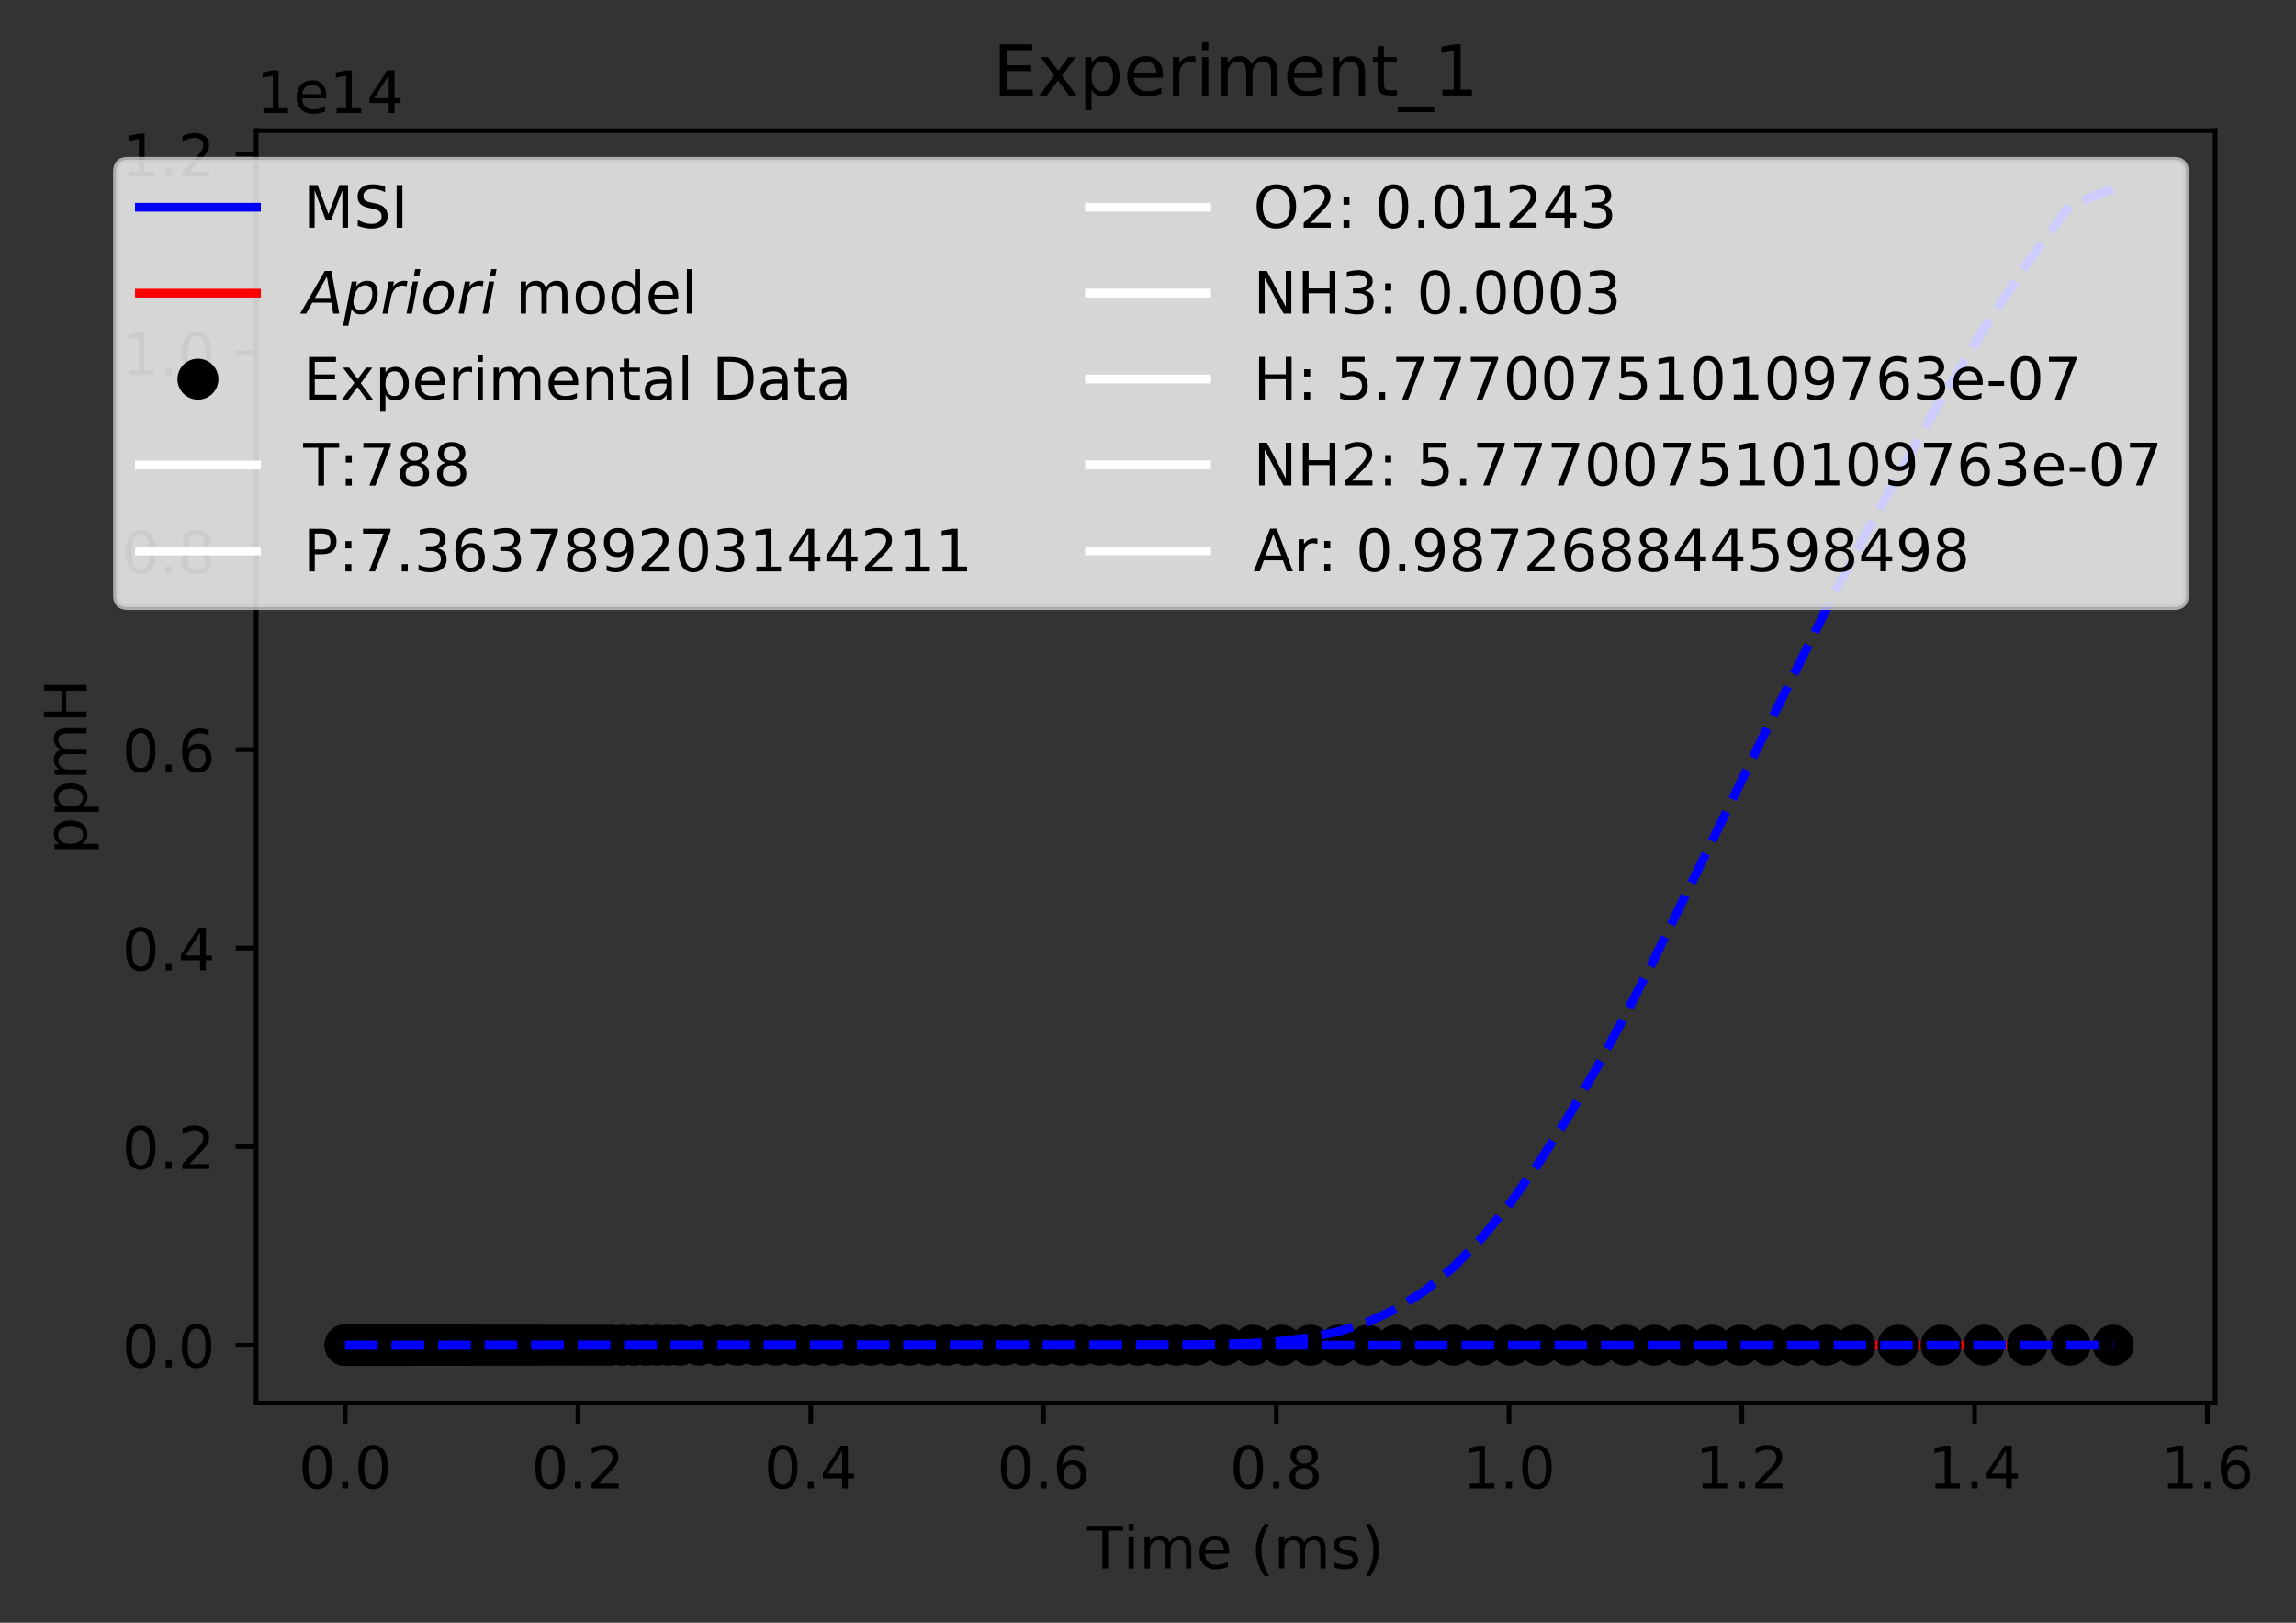 <?xml version="1.0" encoding="utf-8" standalone="no"?>
<!DOCTYPE svg PUBLIC "-//W3C//DTD SVG 1.1//EN"
  "http://www.w3.org/Graphics/SVG/1.1/DTD/svg11.dtd">
<!-- Created with matplotlib (https://matplotlib.org/) -->
<svg height="277.314pt" version="1.1" viewBox="0 0 392.407 277.314" width="392.407pt" xmlns="http://www.w3.org/2000/svg" xmlns:xlink="http://www.w3.org/1999/xlink">
 <rect x="0" y="0" width="392.407" height="277.314" fill="#333333" stroke="none"/>
 <defs>
  <style type="text/css">
*{stroke-linecap:butt;stroke-linejoin:round;}
  </style>
 </defs>
 <g id="figure_1">
  <g id="patch_1">
   <path d="M 0 277.314 
L 392.407 277.314 
L 392.407 0 
L 0 0 
z
" style="fill:none;"/>
  </g>
  <g id="axes_1">
   <g id="patch_2">
    <path d="M 43.781 239.758 
L 378.581 239.758 
L 378.581 22.318 
L 43.781 22.318 
z
" style="fill:none;"/>
   </g>
   <g id="matplotlib.axis_1">
    <g id="xtick_1">
     <g id="line2d_1">
      <defs>
       <path d="M 0 0 
L 0 3.5 
" id="me6cf915757" style="stroke:#000000;stroke-width:0.8;"/>
      </defs>
      <g>
       <use style="stroke:#000000;stroke-width:0.8;" x="58.999" xlink:href="#me6cf915757" y="239.758"/>
      </g>
     </g>
     <g id="text_1">
      <!-- 0.0 -->
      <defs>
       <path d="M 31.781 66.406 
Q 24.172 66.406 20.328 58.906 
Q 16.5 51.422 16.5 36.375 
Q 16.5 21.391 20.328 13.891 
Q 24.172 6.391 31.781 6.391 
Q 39.453 6.391 43.281 13.891 
Q 47.125 21.391 47.125 36.375 
Q 47.125 51.422 43.281 58.906 
Q 39.453 66.406 31.781 66.406 
z
M 31.781 74.219 
Q 44.047 74.219 50.516 64.516 
Q 56.984 54.828 56.984 36.375 
Q 56.984 17.969 50.516 8.266 
Q 44.047 -1.422 31.781 -1.422 
Q 19.531 -1.422 13.062 8.266 
Q 6.594 17.969 6.594 36.375 
Q 6.594 54.828 13.062 64.516 
Q 19.531 74.219 31.781 74.219 
z
" id="DejaVuSans-48"/>
       <path d="M 10.688 12.406 
L 21 12.406 
L 21 0 
L 10.688 0 
z
" id="DejaVuSans-46"/>
      </defs>
      <g transform="translate(51.048 254.357)scale(0.1 -0.1)">
       <use xlink:href="#DejaVuSans-48"/>
       <use x="63.623" xlink:href="#DejaVuSans-46"/>
       <use x="95.41" xlink:href="#DejaVuSans-48"/>
      </g>
     </g>
    </g>
    <g id="xtick_2">
     <g id="line2d_2">
      <g>
       <use style="stroke:#000000;stroke-width:0.8;" x="98.781" xlink:href="#me6cf915757" y="239.758"/>
      </g>
     </g>
     <g id="text_2">
      <!-- 0.2 -->
      <defs>
       <path d="M 19.188 8.297 
L 53.609 8.297 
L 53.609 0 
L 7.328 0 
L 7.328 8.297 
Q 12.938 14.109 22.625 23.891 
Q 32.328 33.688 34.812 36.531 
Q 39.547 41.844 41.422 45.531 
Q 43.312 49.219 43.312 52.781 
Q 43.312 58.594 39.234 62.25 
Q 35.156 65.922 28.609 65.922 
Q 23.969 65.922 18.812 64.312 
Q 13.672 62.703 7.812 59.422 
L 7.812 69.391 
Q 13.766 71.781 18.938 73 
Q 24.125 74.219 28.422 74.219 
Q 39.75 74.219 46.484 68.547 
Q 53.219 62.891 53.219 53.422 
Q 53.219 48.922 51.531 44.891 
Q 49.859 40.875 45.406 35.406 
Q 44.188 33.984 37.641 27.219 
Q 31.109 20.453 19.188 8.297 
z
" id="DejaVuSans-50"/>
      </defs>
      <g transform="translate(90.83 254.357)scale(0.1 -0.1)">
       <use xlink:href="#DejaVuSans-48"/>
       <use x="63.623" xlink:href="#DejaVuSans-46"/>
       <use x="95.41" xlink:href="#DejaVuSans-50"/>
      </g>
     </g>
    </g>
    <g id="xtick_3">
     <g id="line2d_3">
      <g>
       <use style="stroke:#000000;stroke-width:0.8;" x="138.563" xlink:href="#me6cf915757" y="239.758"/>
      </g>
     </g>
     <g id="text_3">
      <!-- 0.4 -->
      <defs>
       <path d="M 37.797 64.312 
L 12.891 25.391 
L 37.797 25.391 
z
M 35.203 72.906 
L 47.609 72.906 
L 47.609 25.391 
L 58.016 25.391 
L 58.016 17.188 
L 47.609 17.188 
L 47.609 0 
L 37.797 0 
L 37.797 17.188 
L 4.891 17.188 
L 4.891 26.703 
z
" id="DejaVuSans-52"/>
      </defs>
      <g transform="translate(130.612 254.357)scale(0.1 -0.1)">
       <use xlink:href="#DejaVuSans-48"/>
       <use x="63.623" xlink:href="#DejaVuSans-46"/>
       <use x="95.41" xlink:href="#DejaVuSans-52"/>
      </g>
     </g>
    </g>
    <g id="xtick_4">
     <g id="line2d_4">
      <g>
       <use style="stroke:#000000;stroke-width:0.8;" x="178.345" xlink:href="#me6cf915757" y="239.758"/>
      </g>
     </g>
     <g id="text_4">
      <!-- 0.6 -->
      <defs>
       <path d="M 33.016 40.375 
Q 26.375 40.375 22.484 35.828 
Q 18.609 31.297 18.609 23.391 
Q 18.609 15.531 22.484 10.953 
Q 26.375 6.391 33.016 6.391 
Q 39.656 6.391 43.531 10.953 
Q 47.406 15.531 47.406 23.391 
Q 47.406 31.297 43.531 35.828 
Q 39.656 40.375 33.016 40.375 
z
M 52.594 71.297 
L 52.594 62.312 
Q 48.875 64.062 45.094 64.984 
Q 41.312 65.922 37.594 65.922 
Q 27.828 65.922 22.672 59.328 
Q 17.531 52.734 16.797 39.406 
Q 19.672 43.656 24.016 45.922 
Q 28.375 48.188 33.594 48.188 
Q 44.578 48.188 50.953 41.516 
Q 57.328 34.859 57.328 23.391 
Q 57.328 12.156 50.688 5.359 
Q 44.047 -1.422 33.016 -1.422 
Q 20.359 -1.422 13.672 8.266 
Q 6.984 17.969 6.984 36.375 
Q 6.984 53.656 15.188 63.938 
Q 23.391 74.219 37.203 74.219 
Q 40.922 74.219 44.703 73.484 
Q 48.484 72.75 52.594 71.297 
z
" id="DejaVuSans-54"/>
      </defs>
      <g transform="translate(170.394 254.357)scale(0.1 -0.1)">
       <use xlink:href="#DejaVuSans-48"/>
       <use x="63.623" xlink:href="#DejaVuSans-46"/>
       <use x="95.41" xlink:href="#DejaVuSans-54"/>
      </g>
     </g>
    </g>
    <g id="xtick_5">
     <g id="line2d_5">
      <g>
       <use style="stroke:#000000;stroke-width:0.8;" x="218.128" xlink:href="#me6cf915757" y="239.758"/>
      </g>
     </g>
     <g id="text_5">
      <!-- 0.8 -->
      <defs>
       <path d="M 31.781 34.625 
Q 24.75 34.625 20.719 30.859 
Q 16.703 27.094 16.703 20.516 
Q 16.703 13.922 20.719 10.156 
Q 24.75 6.391 31.781 6.391 
Q 38.812 6.391 42.859 10.172 
Q 46.922 13.969 46.922 20.516 
Q 46.922 27.094 42.891 30.859 
Q 38.875 34.625 31.781 34.625 
z
M 21.922 38.812 
Q 15.578 40.375 12.031 44.719 
Q 8.5 49.078 8.5 55.328 
Q 8.5 64.062 14.719 69.141 
Q 20.953 74.219 31.781 74.219 
Q 42.672 74.219 48.875 69.141 
Q 55.078 64.062 55.078 55.328 
Q 55.078 49.078 51.531 44.719 
Q 48 40.375 41.703 38.812 
Q 48.828 37.156 52.797 32.312 
Q 56.781 27.484 56.781 20.516 
Q 56.781 9.906 50.312 4.234 
Q 43.844 -1.422 31.781 -1.422 
Q 19.734 -1.422 13.25 4.234 
Q 6.781 9.906 6.781 20.516 
Q 6.781 27.484 10.781 32.312 
Q 14.797 37.156 21.922 38.812 
z
M 18.312 54.391 
Q 18.312 48.734 21.844 45.562 
Q 25.391 42.391 31.781 42.391 
Q 38.141 42.391 41.719 45.562 
Q 45.312 48.734 45.312 54.391 
Q 45.312 60.062 41.719 63.234 
Q 38.141 66.406 31.781 66.406 
Q 25.391 66.406 21.844 63.234 
Q 18.312 60.062 18.312 54.391 
z
" id="DejaVuSans-56"/>
      </defs>
      <g transform="translate(210.176 254.357)scale(0.1 -0.1)">
       <use xlink:href="#DejaVuSans-48"/>
       <use x="63.623" xlink:href="#DejaVuSans-46"/>
       <use x="95.41" xlink:href="#DejaVuSans-56"/>
      </g>
     </g>
    </g>
    <g id="xtick_6">
     <g id="line2d_6">
      <g>
       <use style="stroke:#000000;stroke-width:0.8;" x="257.91" xlink:href="#me6cf915757" y="239.758"/>
      </g>
     </g>
     <g id="text_6">
      <!-- 1.0 -->
      <defs>
       <path d="M 12.406 8.297 
L 28.516 8.297 
L 28.516 63.922 
L 10.984 60.406 
L 10.984 69.391 
L 28.422 72.906 
L 38.281 72.906 
L 38.281 8.297 
L 54.391 8.297 
L 54.391 0 
L 12.406 0 
z
" id="DejaVuSans-49"/>
      </defs>
      <g transform="translate(249.958 254.357)scale(0.1 -0.1)">
       <use xlink:href="#DejaVuSans-49"/>
       <use x="63.623" xlink:href="#DejaVuSans-46"/>
       <use x="95.41" xlink:href="#DejaVuSans-48"/>
      </g>
     </g>
    </g>
    <g id="xtick_7">
     <g id="line2d_7">
      <g>
       <use style="stroke:#000000;stroke-width:0.8;" x="297.692" xlink:href="#me6cf915757" y="239.758"/>
      </g>
     </g>
     <g id="text_7">
      <!-- 1.2 -->
      <g transform="translate(289.74 254.357)scale(0.1 -0.1)">
       <use xlink:href="#DejaVuSans-49"/>
       <use x="63.623" xlink:href="#DejaVuSans-46"/>
       <use x="95.41" xlink:href="#DejaVuSans-50"/>
      </g>
     </g>
    </g>
    <g id="xtick_8">
     <g id="line2d_8">
      <g>
       <use style="stroke:#000000;stroke-width:0.8;" x="337.474" xlink:href="#me6cf915757" y="239.758"/>
      </g>
     </g>
     <g id="text_8">
      <!-- 1.4 -->
      <g transform="translate(329.522 254.357)scale(0.1 -0.1)">
       <use xlink:href="#DejaVuSans-49"/>
       <use x="63.623" xlink:href="#DejaVuSans-46"/>
       <use x="95.41" xlink:href="#DejaVuSans-52"/>
      </g>
     </g>
    </g>
    <g id="xtick_9">
     <g id="line2d_9">
      <g>
       <use style="stroke:#000000;stroke-width:0.8;" x="377.256" xlink:href="#me6cf915757" y="239.758"/>
      </g>
     </g>
     <g id="text_9">
      <!-- 1.6 -->
      <g transform="translate(369.304 254.357)scale(0.1 -0.1)">
       <use xlink:href="#DejaVuSans-49"/>
       <use x="63.623" xlink:href="#DejaVuSans-46"/>
       <use x="95.41" xlink:href="#DejaVuSans-54"/>
      </g>
     </g>
    </g>
    <g id="text_10">
     <!-- Time (ms) -->
     <defs>
      <path d="M -0.297 72.906 
L 61.375 72.906 
L 61.375 64.594 
L 35.5 64.594 
L 35.5 0 
L 25.594 0 
L 25.594 64.594 
L -0.297 64.594 
z
" id="DejaVuSans-84"/>
      <path d="M 9.422 54.688 
L 18.406 54.688 
L 18.406 0 
L 9.422 0 
z
M 9.422 75.984 
L 18.406 75.984 
L 18.406 64.594 
L 9.422 64.594 
z
" id="DejaVuSans-105"/>
      <path d="M 52 44.188 
Q 55.375 50.25 60.062 53.125 
Q 64.75 56 71.094 56 
Q 79.641 56 84.281 50.016 
Q 88.922 44.047 88.922 33.016 
L 88.922 0 
L 79.891 0 
L 79.891 32.719 
Q 79.891 40.578 77.094 44.375 
Q 74.312 48.188 68.609 48.188 
Q 61.625 48.188 57.562 43.547 
Q 53.516 38.922 53.516 30.906 
L 53.516 0 
L 44.484 0 
L 44.484 32.719 
Q 44.484 40.625 41.703 44.406 
Q 38.922 48.188 33.109 48.188 
Q 26.219 48.188 22.156 43.531 
Q 18.109 38.875 18.109 30.906 
L 18.109 0 
L 9.078 0 
L 9.078 54.688 
L 18.109 54.688 
L 18.109 46.188 
Q 21.188 51.219 25.484 53.609 
Q 29.781 56 35.688 56 
Q 41.656 56 45.828 52.969 
Q 50 49.953 52 44.188 
z
" id="DejaVuSans-109"/>
      <path d="M 56.203 29.594 
L 56.203 25.203 
L 14.891 25.203 
Q 15.484 15.922 20.484 11.062 
Q 25.484 6.203 34.422 6.203 
Q 39.594 6.203 44.453 7.469 
Q 49.312 8.734 54.109 11.281 
L 54.109 2.781 
Q 49.266 0.734 44.188 -0.344 
Q 39.109 -1.422 33.891 -1.422 
Q 20.797 -1.422 13.156 6.188 
Q 5.516 13.812 5.516 26.812 
Q 5.516 40.234 12.766 48.109 
Q 20.016 56 32.328 56 
Q 43.359 56 49.781 48.891 
Q 56.203 41.797 56.203 29.594 
z
M 47.219 32.234 
Q 47.125 39.594 43.094 43.984 
Q 39.062 48.391 32.422 48.391 
Q 24.906 48.391 20.391 44.141 
Q 15.875 39.891 15.188 32.172 
z
" id="DejaVuSans-101"/>
      <path id="DejaVuSans-32"/>
      <path d="M 31 75.875 
Q 24.469 64.656 21.281 53.656 
Q 18.109 42.672 18.109 31.391 
Q 18.109 20.125 21.312 9.062 
Q 24.516 -2 31 -13.188 
L 23.188 -13.188 
Q 15.875 -1.703 12.234 9.375 
Q 8.594 20.453 8.594 31.391 
Q 8.594 42.281 12.203 53.312 
Q 15.828 64.359 23.188 75.875 
z
" id="DejaVuSans-40"/>
      <path d="M 44.281 53.078 
L 44.281 44.578 
Q 40.484 46.531 36.375 47.5 
Q 32.281 48.484 27.875 48.484 
Q 21.188 48.484 17.844 46.438 
Q 14.5 44.391 14.5 40.281 
Q 14.5 37.156 16.891 35.375 
Q 19.281 33.594 26.516 31.984 
L 29.594 31.297 
Q 39.156 29.25 43.188 25.516 
Q 47.219 21.781 47.219 15.094 
Q 47.219 7.469 41.188 3.016 
Q 35.156 -1.422 24.609 -1.422 
Q 20.219 -1.422 15.453 -0.562 
Q 10.688 0.297 5.422 2 
L 5.422 11.281 
Q 10.406 8.688 15.234 7.391 
Q 20.062 6.109 24.812 6.109 
Q 31.156 6.109 34.562 8.281 
Q 37.984 10.453 37.984 14.406 
Q 37.984 18.062 35.516 20.016 
Q 33.062 21.969 24.703 23.781 
L 21.578 24.516 
Q 13.234 26.266 9.516 29.906 
Q 5.812 33.547 5.812 39.891 
Q 5.812 47.609 11.281 51.797 
Q 16.75 56 26.812 56 
Q 31.781 56 36.172 55.266 
Q 40.578 54.547 44.281 53.078 
z
" id="DejaVuSans-115"/>
      <path d="M 8.016 75.875 
L 15.828 75.875 
Q 23.141 64.359 26.781 53.312 
Q 30.422 42.281 30.422 31.391 
Q 30.422 20.453 26.781 9.375 
Q 23.141 -1.703 15.828 -13.188 
L 8.016 -13.188 
Q 14.5 -2 17.703 9.062 
Q 20.906 20.125 20.906 31.391 
Q 20.906 42.672 17.703 53.656 
Q 14.5 64.656 8.016 75.875 
z
" id="DejaVuSans-41"/>
     </defs>
     <g transform="translate(185.828 268.035)scale(0.1 -0.1)">
      <use xlink:href="#DejaVuSans-84"/>
      <use x="61.037" xlink:href="#DejaVuSans-105"/>
      <use x="88.82" xlink:href="#DejaVuSans-109"/>
      <use x="186.232" xlink:href="#DejaVuSans-101"/>
      <use x="247.756" xlink:href="#DejaVuSans-32"/>
      <use x="279.543" xlink:href="#DejaVuSans-40"/>
      <use x="318.557" xlink:href="#DejaVuSans-109"/>
      <use x="415.969" xlink:href="#DejaVuSans-115"/>
      <use x="468.068" xlink:href="#DejaVuSans-41"/>
     </g>
    </g>
   </g>
   <g id="matplotlib.axis_2">
    <g id="ytick_1">
     <g id="line2d_10">
      <defs>
       <path d="M 0 0 
L -3.5 0 
" id="m690da4df9c" style="stroke:#000000;stroke-width:0.8;"/>
      </defs>
      <g>
       <use style="stroke:#000000;stroke-width:0.8;" x="43.781" xlink:href="#m690da4df9c" y="229.874"/>
      </g>
     </g>
     <g id="text_11">
      <!-- 0.0 -->
      <g transform="translate(20.878 233.674)scale(0.1 -0.1)">
       <use xlink:href="#DejaVuSans-48"/>
       <use x="63.623" xlink:href="#DejaVuSans-46"/>
       <use x="95.41" xlink:href="#DejaVuSans-48"/>
      </g>
     </g>
    </g>
    <g id="ytick_2">
     <g id="line2d_11">
      <g>
       <use style="stroke:#000000;stroke-width:0.8;" x="43.781" xlink:href="#m690da4df9c" y="195.952"/>
      </g>
     </g>
     <g id="text_12">
      <!-- 0.2 -->
      <g transform="translate(20.878 199.751)scale(0.1 -0.1)">
       <use xlink:href="#DejaVuSans-48"/>
       <use x="63.623" xlink:href="#DejaVuSans-46"/>
       <use x="95.41" xlink:href="#DejaVuSans-50"/>
      </g>
     </g>
    </g>
    <g id="ytick_3">
     <g id="line2d_12">
      <g>
       <use style="stroke:#000000;stroke-width:0.8;" x="43.781" xlink:href="#m690da4df9c" y="162.03"/>
      </g>
     </g>
     <g id="text_13">
      <!-- 0.4 -->
      <g transform="translate(20.878 165.829)scale(0.1 -0.1)">
       <use xlink:href="#DejaVuSans-48"/>
       <use x="63.623" xlink:href="#DejaVuSans-46"/>
       <use x="95.41" xlink:href="#DejaVuSans-52"/>
      </g>
     </g>
    </g>
    <g id="ytick_4">
     <g id="line2d_13">
      <g>
       <use style="stroke:#000000;stroke-width:0.8;" x="43.781" xlink:href="#m690da4df9c" y="128.107"/>
      </g>
     </g>
     <g id="text_14">
      <!-- 0.6 -->
      <g transform="translate(20.878 131.906)scale(0.1 -0.1)">
       <use xlink:href="#DejaVuSans-48"/>
       <use x="63.623" xlink:href="#DejaVuSans-46"/>
       <use x="95.41" xlink:href="#DejaVuSans-54"/>
      </g>
     </g>
    </g>
    <g id="ytick_5">
     <g id="line2d_14">
      <g>
       <use style="stroke:#000000;stroke-width:0.8;" x="43.781" xlink:href="#m690da4df9c" y="94.185"/>
      </g>
     </g>
     <g id="text_15">
      <!-- 0.8 -->
      <g transform="translate(20.878 97.984)scale(0.1 -0.1)">
       <use xlink:href="#DejaVuSans-48"/>
       <use x="63.623" xlink:href="#DejaVuSans-46"/>
       <use x="95.41" xlink:href="#DejaVuSans-56"/>
      </g>
     </g>
    </g>
    <g id="ytick_6">
     <g id="line2d_15">
      <g>
       <use style="stroke:#000000;stroke-width:0.8;" x="43.781" xlink:href="#m690da4df9c" y="60.262"/>
      </g>
     </g>
     <g id="text_16">
      <!-- 1.0 -->
      <g transform="translate(20.878 64.062)scale(0.1 -0.1)">
       <use xlink:href="#DejaVuSans-49"/>
       <use x="63.623" xlink:href="#DejaVuSans-46"/>
       <use x="95.41" xlink:href="#DejaVuSans-48"/>
      </g>
     </g>
    </g>
    <g id="ytick_7">
     <g id="line2d_16">
      <g>
       <use style="stroke:#000000;stroke-width:0.8;" x="43.781" xlink:href="#m690da4df9c" y="26.34"/>
      </g>
     </g>
     <g id="text_17">
      <!-- 1.2 -->
      <g transform="translate(20.878 30.139)scale(0.1 -0.1)">
       <use xlink:href="#DejaVuSans-49"/>
       <use x="63.623" xlink:href="#DejaVuSans-46"/>
       <use x="95.41" xlink:href="#DejaVuSans-50"/>
      </g>
     </g>
    </g>
    <g id="text_18">
     <!-- ppmH -->
     <defs>
      <path d="M 18.109 8.203 
L 18.109 -20.797 
L 9.078 -20.797 
L 9.078 54.688 
L 18.109 54.688 
L 18.109 46.391 
Q 20.953 51.266 25.266 53.625 
Q 29.594 56 35.594 56 
Q 45.562 56 51.781 48.094 
Q 58.016 40.188 58.016 27.297 
Q 58.016 14.406 51.781 6.484 
Q 45.562 -1.422 35.594 -1.422 
Q 29.594 -1.422 25.266 0.953 
Q 20.953 3.328 18.109 8.203 
z
M 48.688 27.297 
Q 48.688 37.203 44.609 42.844 
Q 40.531 48.484 33.406 48.484 
Q 26.266 48.484 22.188 42.844 
Q 18.109 37.203 18.109 27.297 
Q 18.109 17.391 22.188 11.75 
Q 26.266 6.109 33.406 6.109 
Q 40.531 6.109 44.609 11.75 
Q 48.688 17.391 48.688 27.297 
z
" id="DejaVuSans-112"/>
      <path d="M 9.812 72.906 
L 19.672 72.906 
L 19.672 43.016 
L 55.516 43.016 
L 55.516 72.906 
L 65.375 72.906 
L 65.375 0 
L 55.516 0 
L 55.516 34.719 
L 19.672 34.719 
L 19.672 0 
L 9.812 0 
z
" id="DejaVuSans-72"/>
     </defs>
     <g transform="translate(14.798 146.017)rotate(-90)scale(0.1 -0.1)">
      <use xlink:href="#DejaVuSans-112"/>
      <use x="63.477" xlink:href="#DejaVuSans-112"/>
      <use x="126.953" xlink:href="#DejaVuSans-109"/>
      <use x="224.365" xlink:href="#DejaVuSans-72"/>
     </g>
    </g>
    <g id="text_19">
     <!-- 1e14 -->
     <g transform="translate(43.781 19.318)scale(0.1 -0.1)">
      <use xlink:href="#DejaVuSans-49"/>
      <use x="63.623" xlink:href="#DejaVuSans-101"/>
      <use x="125.146" xlink:href="#DejaVuSans-49"/>
      <use x="188.77" xlink:href="#DejaVuSans-52"/>
     </g>
    </g>
   </g>
   <g id="line2d_17">
    <path clip-path="url(#pfa38f63ace)" d="M 58.999 229.874 
L 363.363 229.874 
L 363.363 229.874 
" style="fill:none;stroke:#0000ff;stroke-linecap:square;stroke-width:1.5;"/>
   </g>
   <g id="line2d_18">
    <path clip-path="url(#pfa38f63ace)" d="M 58.999 229.874 
L 363.363 229.874 
L 363.363 229.874 
" style="fill:none;stroke:#ff0000;stroke-linecap:square;stroke-width:1.5;"/>
   </g>
   <g id="line2d_19">
    <defs>
     <path d="M 0 3 
C 0.796 3 1.559 2.684 2.121 2.121 
C 2.684 1.559 3 0.796 3 0 
C 3 -0.796 2.684 -1.559 2.121 -2.121 
C 1.559 -2.684 0.796 -3 0 -3 
C -0.796 -3 -1.559 -2.684 -2.121 -2.121 
C -2.684 -1.559 -3 -0.796 -3 0 
C -3 0.796 -2.684 1.559 -2.121 2.121 
C -1.559 2.684 -0.796 3 0 3 
z
" id="m22676db3fa" style="stroke:#000000;"/>
    </defs>
    <g clip-path="url(#pfa38f63ace)">
     <use style="stroke:#000000;" x="58.999" xlink:href="#m22676db3fa" y="229.874"/>
     <use style="stroke:#000000;" x="58.999" xlink:href="#m22676db3fa" y="229.874"/>
     <use style="stroke:#000000;" x="59" xlink:href="#m22676db3fa" y="229.874"/>
     <use style="stroke:#000000;" x="59" xlink:href="#m22676db3fa" y="229.874"/>
     <use style="stroke:#000000;" x="59" xlink:href="#m22676db3fa" y="229.874"/>
     <use style="stroke:#000000;" x="59" xlink:href="#m22676db3fa" y="229.874"/>
     <use style="stroke:#000000;" x="59.001" xlink:href="#m22676db3fa" y="229.874"/>
     <use style="stroke:#000000;" x="59.001" xlink:href="#m22676db3fa" y="229.874"/>
     <use style="stroke:#000000;" x="59.003" xlink:href="#m22676db3fa" y="229.874"/>
     <use style="stroke:#000000;" x="59.005" xlink:href="#m22676db3fa" y="229.874"/>
     <use style="stroke:#000000;" x="59.007" xlink:href="#m22676db3fa" y="229.874"/>
     <use style="stroke:#000000;" x="59.01" xlink:href="#m22676db3fa" y="229.874"/>
     <use style="stroke:#000000;" x="59.012" xlink:href="#m22676db3fa" y="229.874"/>
     <use style="stroke:#000000;" x="59.015" xlink:href="#m22676db3fa" y="229.874"/>
     <use style="stroke:#000000;" x="59.018" xlink:href="#m22676db3fa" y="229.874"/>
     <use style="stroke:#000000;" x="59.022" xlink:href="#m22676db3fa" y="229.874"/>
     <use style="stroke:#000000;" x="59.025" xlink:href="#m22676db3fa" y="229.874"/>
     <use style="stroke:#000000;" x="59.028" xlink:href="#m22676db3fa" y="229.874"/>
     <use style="stroke:#000000;" x="59.043" xlink:href="#m22676db3fa" y="229.874"/>
     <use style="stroke:#000000;" x="59.051" xlink:href="#m22676db3fa" y="229.874"/>
     <use style="stroke:#000000;" x="59.06" xlink:href="#m22676db3fa" y="229.874"/>
     <use style="stroke:#000000;" x="59.068" xlink:href="#m22676db3fa" y="229.874"/>
     <use style="stroke:#000000;" x="59.076" xlink:href="#m22676db3fa" y="229.874"/>
     <use style="stroke:#000000;" x="59.085" xlink:href="#m22676db3fa" y="229.874"/>
     <use style="stroke:#000000;" x="59.103" xlink:href="#m22676db3fa" y="229.874"/>
     <use style="stroke:#000000;" x="59.121" xlink:href="#m22676db3fa" y="229.874"/>
     <use style="stroke:#000000;" x="59.14" xlink:href="#m22676db3fa" y="229.874"/>
     <use style="stroke:#000000;" x="59.158" xlink:href="#m22676db3fa" y="229.874"/>
     <use style="stroke:#000000;" x="59.176" xlink:href="#m22676db3fa" y="229.874"/>
     <use style="stroke:#000000;" x="59.195" xlink:href="#m22676db3fa" y="229.874"/>
     <use style="stroke:#000000;" x="59.212" xlink:href="#m22676db3fa" y="229.874"/>
     <use style="stroke:#000000;" x="59.232" xlink:href="#m22676db3fa" y="229.874"/>
     <use style="stroke:#000000;" x="59.264" xlink:href="#m22676db3fa" y="229.874"/>
     <use style="stroke:#000000;" x="59.298" xlink:href="#m22676db3fa" y="229.874"/>
     <use style="stroke:#000000;" x="59.33" xlink:href="#m22676db3fa" y="229.874"/>
     <use style="stroke:#000000;" x="59.363" xlink:href="#m22676db3fa" y="229.874"/>
     <use style="stroke:#000000;" x="59.395" xlink:href="#m22676db3fa" y="229.874"/>
     <use style="stroke:#000000;" x="59.429" xlink:href="#m22676db3fa" y="229.874"/>
     <use style="stroke:#000000;" x="59.461" xlink:href="#m22676db3fa" y="229.874"/>
     <use style="stroke:#000000;" x="59.495" xlink:href="#m22676db3fa" y="229.874"/>
     <use style="stroke:#000000;" x="59.527" xlink:href="#m22676db3fa" y="229.874"/>
     <use style="stroke:#000000;" x="59.584" xlink:href="#m22676db3fa" y="229.874"/>
     <use style="stroke:#000000;" x="59.622" xlink:href="#m22676db3fa" y="229.874"/>
     <use style="stroke:#000000;" x="59.66" xlink:href="#m22676db3fa" y="229.874"/>
     <use style="stroke:#000000;" x="59.698" xlink:href="#m22676db3fa" y="229.874"/>
     <use style="stroke:#000000;" x="59.735" xlink:href="#m22676db3fa" y="229.874"/>
     <use style="stroke:#000000;" x="59.773" xlink:href="#m22676db3fa" y="229.874"/>
     <use style="stroke:#000000;" x="59.811" xlink:href="#m22676db3fa" y="229.874"/>
     <use style="stroke:#000000;" x="59.849" xlink:href="#m22676db3fa" y="229.874"/>
     <use style="stroke:#000000;" x="59.91" xlink:href="#m22676db3fa" y="229.874"/>
     <use style="stroke:#000000;" x="59.972" xlink:href="#m22676db3fa" y="229.874"/>
     <use style="stroke:#000000;" x="60.034" xlink:href="#m22676db3fa" y="229.874"/>
     <use style="stroke:#000000;" x="60.093" xlink:href="#m22676db3fa" y="229.874"/>
     <use style="stroke:#000000;" x="60.155" xlink:href="#m22676db3fa" y="229.874"/>
     <use style="stroke:#000000;" x="60.217" xlink:href="#m22676db3fa" y="229.874"/>
     <use style="stroke:#000000;" x="60.278" xlink:href="#m22676db3fa" y="229.874"/>
     <use style="stroke:#000000;" x="60.338" xlink:href="#m22676db3fa" y="229.874"/>
     <use style="stroke:#000000;" x="60.4" xlink:href="#m22676db3fa" y="229.874"/>
     <use style="stroke:#000000;" x="60.461" xlink:href="#m22676db3fa" y="229.874"/>
     <use style="stroke:#000000;" x="60.523" xlink:href="#m22676db3fa" y="229.874"/>
     <use style="stroke:#000000;" x="60.583" xlink:href="#m22676db3fa" y="229.874"/>
     <use style="stroke:#000000;" x="60.644" xlink:href="#m22676db3fa" y="229.874"/>
     <use style="stroke:#000000;" x="60.706" xlink:href="#m22676db3fa" y="229.874"/>
     <use style="stroke:#000000;" x="60.768" xlink:href="#m22676db3fa" y="229.874"/>
     <use style="stroke:#000000;" x="60.827" xlink:href="#m22676db3fa" y="229.874"/>
     <use style="stroke:#000000;" x="60.889" xlink:href="#m22676db3fa" y="229.874"/>
     <use style="stroke:#000000;" x="60.951" xlink:href="#m22676db3fa" y="229.874"/>
     <use style="stroke:#000000;" x="61.008" xlink:href="#m22676db3fa" y="229.874"/>
     <use style="stroke:#000000;" x="61.068" xlink:href="#m22676db3fa" y="229.874"/>
     <use style="stroke:#000000;" x="61.128" xlink:href="#m22676db3fa" y="229.874"/>
     <use style="stroke:#000000;" x="61.187" xlink:href="#m22676db3fa" y="229.874"/>
     <use style="stroke:#000000;" x="61.247" xlink:href="#m22676db3fa" y="229.874"/>
     <use style="stroke:#000000;" x="61.327" xlink:href="#m22676db3fa" y="229.874"/>
     <use style="stroke:#000000;" x="61.386" xlink:href="#m22676db3fa" y="229.874"/>
     <use style="stroke:#000000;" x="61.446" xlink:href="#m22676db3fa" y="229.874"/>
     <use style="stroke:#000000;" x="61.506" xlink:href="#m22676db3fa" y="229.874"/>
     <use style="stroke:#000000;" x="61.565" xlink:href="#m22676db3fa" y="229.874"/>
     <use style="stroke:#000000;" x="61.625" xlink:href="#m22676db3fa" y="229.874"/>
     <use style="stroke:#000000;" x="61.685" xlink:href="#m22676db3fa" y="229.874"/>
     <use style="stroke:#000000;" x="61.744" xlink:href="#m22676db3fa" y="229.874"/>
     <use style="stroke:#000000;" x="61.804" xlink:href="#m22676db3fa" y="229.874"/>
     <use style="stroke:#000000;" x="61.864" xlink:href="#m22676db3fa" y="229.874"/>
     <use style="stroke:#000000;" x="61.923" xlink:href="#m22676db3fa" y="229.874"/>
     <use style="stroke:#000000;" x="61.983" xlink:href="#m22676db3fa" y="229.874"/>
     <use style="stroke:#000000;" x="62.083" xlink:href="#m22676db3fa" y="229.874"/>
     <use style="stroke:#000000;" x="62.182" xlink:href="#m22676db3fa" y="229.874"/>
     <use style="stroke:#000000;" x="62.262" xlink:href="#m22676db3fa" y="229.874"/>
     <use style="stroke:#000000;" x="62.361" xlink:href="#m22676db3fa" y="229.874"/>
     <use style="stroke:#000000;" x="62.46" xlink:href="#m22676db3fa" y="229.874"/>
     <use style="stroke:#000000;" x="62.54" xlink:href="#m22676db3fa" y="229.874"/>
     <use style="stroke:#000000;" x="62.639" xlink:href="#m22676db3fa" y="229.874"/>
     <use style="stroke:#000000;" x="62.719" xlink:href="#m22676db3fa" y="229.874"/>
     <use style="stroke:#000000;" x="62.819" xlink:href="#m22676db3fa" y="229.874"/>
     <use style="stroke:#000000;" x="62.918" xlink:href="#m22676db3fa" y="229.874"/>
     <use style="stroke:#000000;" x="62.998" xlink:href="#m22676db3fa" y="229.874"/>
     <use style="stroke:#000000;" x="63.097" xlink:href="#m22676db3fa" y="229.874"/>
     <use style="stroke:#000000;" x="63.196" xlink:href="#m22676db3fa" y="229.874"/>
     <use style="stroke:#000000;" x="63.276" xlink:href="#m22676db3fa" y="229.874"/>
     <use style="stroke:#000000;" x="63.375" xlink:href="#m22676db3fa" y="229.874"/>
     <use style="stroke:#000000;" x="63.475" xlink:href="#m22676db3fa" y="229.874"/>
     <use style="stroke:#000000;" x="63.554" xlink:href="#m22676db3fa" y="229.874"/>
     <use style="stroke:#000000;" x="63.654" xlink:href="#m22676db3fa" y="229.874"/>
     <use style="stroke:#000000;" x="63.733" xlink:href="#m22676db3fa" y="229.874"/>
     <use style="stroke:#000000;" x="63.833" xlink:href="#m22676db3fa" y="229.874"/>
     <use style="stroke:#000000;" x="63.932" xlink:href="#m22676db3fa" y="229.874"/>
     <use style="stroke:#000000;" x="64.012" xlink:href="#m22676db3fa" y="229.874"/>
     <use style="stroke:#000000;" x="64.111" xlink:href="#m22676db3fa" y="229.874"/>
     <use style="stroke:#000000;" x="64.211" xlink:href="#m22676db3fa" y="229.874"/>
     <use style="stroke:#000000;" x="64.29" xlink:href="#m22676db3fa" y="229.874"/>
     <use style="stroke:#000000;" x="64.43" xlink:href="#m22676db3fa" y="229.874"/>
     <use style="stroke:#000000;" x="64.569" xlink:href="#m22676db3fa" y="229.874"/>
     <use style="stroke:#000000;" x="64.708" xlink:href="#m22676db3fa" y="229.874"/>
     <use style="stroke:#000000;" x="64.847" xlink:href="#m22676db3fa" y="229.874"/>
     <use style="stroke:#000000;" x="64.987" xlink:href="#m22676db3fa" y="229.874"/>
     <use style="stroke:#000000;" x="65.126" xlink:href="#m22676db3fa" y="229.874"/>
     <use style="stroke:#000000;" x="65.265" xlink:href="#m22676db3fa" y="229.874"/>
     <use style="stroke:#000000;" x="65.404" xlink:href="#m22676db3fa" y="229.874"/>
     <use style="stroke:#000000;" x="65.544" xlink:href="#m22676db3fa" y="229.874"/>
     <use style="stroke:#000000;" x="65.683" xlink:href="#m22676db3fa" y="229.874"/>
     <use style="stroke:#000000;" x="65.822" xlink:href="#m22676db3fa" y="229.874"/>
     <use style="stroke:#000000;" x="65.981" xlink:href="#m22676db3fa" y="229.874"/>
     <use style="stroke:#000000;" x="66.12" xlink:href="#m22676db3fa" y="229.874"/>
     <use style="stroke:#000000;" x="66.26" xlink:href="#m22676db3fa" y="229.874"/>
     <use style="stroke:#000000;" x="66.399" xlink:href="#m22676db3fa" y="229.874"/>
     <use style="stroke:#000000;" x="66.538" xlink:href="#m22676db3fa" y="229.874"/>
     <use style="stroke:#000000;" x="66.677" xlink:href="#m22676db3fa" y="229.874"/>
     <use style="stroke:#000000;" x="66.876" xlink:href="#m22676db3fa" y="229.874"/>
     <use style="stroke:#000000;" x="67.095" xlink:href="#m22676db3fa" y="229.874"/>
     <use style="stroke:#000000;" x="67.314" xlink:href="#m22676db3fa" y="229.874"/>
     <use style="stroke:#000000;" x="67.513" xlink:href="#m22676db3fa" y="229.874"/>
     <use style="stroke:#000000;" x="67.732" xlink:href="#m22676db3fa" y="229.874"/>
     <use style="stroke:#000000;" x="67.93" xlink:href="#m22676db3fa" y="229.874"/>
     <use style="stroke:#000000;" x="68.149" xlink:href="#m22676db3fa" y="229.874"/>
     <use style="stroke:#000000;" x="68.368" xlink:href="#m22676db3fa" y="229.874"/>
     <use style="stroke:#000000;" x="68.567" xlink:href="#m22676db3fa" y="229.874"/>
     <use style="stroke:#000000;" x="68.786" xlink:href="#m22676db3fa" y="229.874"/>
     <use style="stroke:#000000;" x="69.005" xlink:href="#m22676db3fa" y="229.874"/>
     <use style="stroke:#000000;" x="69.323" xlink:href="#m22676db3fa" y="229.874"/>
     <use style="stroke:#000000;" x="69.661" xlink:href="#m22676db3fa" y="229.874"/>
     <use style="stroke:#000000;" x="69.999" xlink:href="#m22676db3fa" y="229.874"/>
     <use style="stroke:#000000;" x="70.337" xlink:href="#m22676db3fa" y="229.874"/>
     <use style="stroke:#000000;" x="70.675" xlink:href="#m22676db3fa" y="229.874"/>
     <use style="stroke:#000000;" x="70.994" xlink:href="#m22676db3fa" y="229.874"/>
     <use style="stroke:#000000;" x="71.531" xlink:href="#m22676db3fa" y="229.874"/>
     <use style="stroke:#000000;" x="72.068" xlink:href="#m22676db3fa" y="229.874"/>
     <use style="stroke:#000000;" x="72.585" xlink:href="#m22676db3fa" y="229.874"/>
     <use style="stroke:#000000;" x="73.122" xlink:href="#m22676db3fa" y="229.874"/>
     <use style="stroke:#000000;" x="73.639" xlink:href="#m22676db3fa" y="229.874"/>
     <use style="stroke:#000000;" x="74.176" xlink:href="#m22676db3fa" y="229.874"/>
     <use style="stroke:#000000;" x="74.693" xlink:href="#m22676db3fa" y="229.874"/>
     <use style="stroke:#000000;" x="75.23" xlink:href="#m22676db3fa" y="229.874"/>
     <use style="stroke:#000000;" x="75.768" xlink:href="#m22676db3fa" y="229.874"/>
     <use style="stroke:#000000;" x="76.285" xlink:href="#m22676db3fa" y="229.874"/>
     <use style="stroke:#000000;" x="76.822" xlink:href="#m22676db3fa" y="229.874"/>
     <use style="stroke:#000000;" x="77.339" xlink:href="#m22676db3fa" y="229.874"/>
     <use style="stroke:#000000;" x="77.876" xlink:href="#m22676db3fa" y="229.874"/>
     <use style="stroke:#000000;" x="78.413" xlink:href="#m22676db3fa" y="229.874"/>
     <use style="stroke:#000000;" x="78.934" xlink:href="#m22676db3fa" y="229.874"/>
     <use style="stroke:#000000;" x="79.463" xlink:href="#m22676db3fa" y="229.874"/>
     <use style="stroke:#000000;" x="79.992" xlink:href="#m22676db3fa" y="229.874"/>
     <use style="stroke:#000000;" x="80.52" xlink:href="#m22676db3fa" y="229.874"/>
     <use style="stroke:#000000;" x="81.049" xlink:href="#m22676db3fa" y="229.874"/>
     <use style="stroke:#000000;" x="81.851" xlink:href="#m22676db3fa" y="229.874"/>
     <use style="stroke:#000000;" x="82.653" xlink:href="#m22676db3fa" y="229.874"/>
     <use style="stroke:#000000;" x="83.455" xlink:href="#m22676db3fa" y="229.874"/>
     <use style="stroke:#000000;" x="84.258" xlink:href="#m22676db3fa" y="229.874"/>
     <use style="stroke:#000000;" x="85.06" xlink:href="#m22676db3fa" y="229.874"/>
     <use style="stroke:#000000;" x="85.862" xlink:href="#m22676db3fa" y="229.874"/>
     <use style="stroke:#000000;" x="86.664" xlink:href="#m22676db3fa" y="229.874"/>
     <use style="stroke:#000000;" x="87.466" xlink:href="#m22676db3fa" y="229.874"/>
     <use style="stroke:#000000;" x="88.268" xlink:href="#m22676db3fa" y="229.874"/>
     <use style="stroke:#000000;" x="89.07" xlink:href="#m22676db3fa" y="229.874"/>
     <use style="stroke:#000000;" x="89.872" xlink:href="#m22676db3fa" y="229.874"/>
     <use style="stroke:#000000;" x="90.674" xlink:href="#m22676db3fa" y="229.874"/>
     <use style="stroke:#000000;" x="91.476" xlink:href="#m22676db3fa" y="229.874"/>
     <use style="stroke:#000000;" x="92.278" xlink:href="#m22676db3fa" y="229.874"/>
     <use style="stroke:#000000;" x="93.488" xlink:href="#m22676db3fa" y="229.874"/>
     <use style="stroke:#000000;" x="94.698" xlink:href="#m22676db3fa" y="229.874"/>
     <use style="stroke:#000000;" x="95.908" xlink:href="#m22676db3fa" y="229.874"/>
     <use style="stroke:#000000;" x="97.118" xlink:href="#m22676db3fa" y="229.874"/>
     <use style="stroke:#000000;" x="98.328" xlink:href="#m22676db3fa" y="229.874"/>
     <use style="stroke:#000000;" x="99.538" xlink:href="#m22676db3fa" y="229.874"/>
     <use style="stroke:#000000;" x="100.748" xlink:href="#m22676db3fa" y="229.874"/>
     <use style="stroke:#000000;" x="101.958" xlink:href="#m22676db3fa" y="229.874"/>
     <use style="stroke:#000000;" x="103.168" xlink:href="#m22676db3fa" y="229.874"/>
     <use style="stroke:#000000;" x="104.378" xlink:href="#m22676db3fa" y="229.874"/>
     <use style="stroke:#000000;" x="106.353" xlink:href="#m22676db3fa" y="229.874"/>
     <use style="stroke:#000000;" x="108.329" xlink:href="#m22676db3fa" y="229.874"/>
     <use style="stroke:#000000;" x="110.305" xlink:href="#m22676db3fa" y="229.874"/>
     <use style="stroke:#000000;" x="112.28" xlink:href="#m22676db3fa" y="229.874"/>
     <use style="stroke:#000000;" x="114.256" xlink:href="#m22676db3fa" y="229.874"/>
     <use style="stroke:#000000;" x="116.232" xlink:href="#m22676db3fa" y="229.874"/>
     <use style="stroke:#000000;" x="119.495" xlink:href="#m22676db3fa" y="229.874"/>
     <use style="stroke:#000000;" x="122.758" xlink:href="#m22676db3fa" y="229.874"/>
     <use style="stroke:#000000;" x="126.022" xlink:href="#m22676db3fa" y="229.874"/>
     <use style="stroke:#000000;" x="129.285" xlink:href="#m22676db3fa" y="229.874"/>
     <use style="stroke:#000000;" x="132.548" xlink:href="#m22676db3fa" y="229.874"/>
     <use style="stroke:#000000;" x="135.812" xlink:href="#m22676db3fa" y="229.874"/>
     <use style="stroke:#000000;" x="139.075" xlink:href="#m22676db3fa" y="229.874"/>
     <use style="stroke:#000000;" x="142.338" xlink:href="#m22676db3fa" y="229.874"/>
     <use style="stroke:#000000;" x="145.601" xlink:href="#m22676db3fa" y="229.874"/>
     <use style="stroke:#000000;" x="148.865" xlink:href="#m22676db3fa" y="229.874"/>
     <use style="stroke:#000000;" x="152.128" xlink:href="#m22676db3fa" y="229.874"/>
     <use style="stroke:#000000;" x="155.391" xlink:href="#m22676db3fa" y="229.874"/>
     <use style="stroke:#000000;" x="158.655" xlink:href="#m22676db3fa" y="229.874"/>
     <use style="stroke:#000000;" x="161.918" xlink:href="#m22676db3fa" y="229.874"/>
     <use style="stroke:#000000;" x="165.181" xlink:href="#m22676db3fa" y="229.874"/>
     <use style="stroke:#000000;" x="168.444" xlink:href="#m22676db3fa" y="229.874"/>
     <use style="stroke:#000000;" x="171.708" xlink:href="#m22676db3fa" y="229.874"/>
     <use style="stroke:#000000;" x="174.971" xlink:href="#m22676db3fa" y="229.874"/>
     <use style="stroke:#000000;" x="178.234" xlink:href="#m22676db3fa" y="229.874"/>
     <use style="stroke:#000000;" x="181.497" xlink:href="#m22676db3fa" y="229.874"/>
     <use style="stroke:#000000;" x="184.761" xlink:href="#m22676db3fa" y="229.874"/>
     <use style="stroke:#000000;" x="188.024" xlink:href="#m22676db3fa" y="229.874"/>
     <use style="stroke:#000000;" x="191.287" xlink:href="#m22676db3fa" y="229.874"/>
     <use style="stroke:#000000;" x="194.551" xlink:href="#m22676db3fa" y="229.874"/>
     <use style="stroke:#000000;" x="197.814" xlink:href="#m22676db3fa" y="229.874"/>
     <use style="stroke:#000000;" x="201.077" xlink:href="#m22676db3fa" y="229.874"/>
     <use style="stroke:#000000;" x="204.34" xlink:href="#m22676db3fa" y="229.874"/>
     <use style="stroke:#000000;" x="209.24" xlink:href="#m22676db3fa" y="229.874"/>
     <use style="stroke:#000000;" x="214.14" xlink:href="#m22676db3fa" y="229.874"/>
     <use style="stroke:#000000;" x="219.039" xlink:href="#m22676db3fa" y="229.874"/>
     <use style="stroke:#000000;" x="223.939" xlink:href="#m22676db3fa" y="229.874"/>
     <use style="stroke:#000000;" x="228.838" xlink:href="#m22676db3fa" y="229.874"/>
     <use style="stroke:#000000;" x="233.738" xlink:href="#m22676db3fa" y="229.874"/>
     <use style="stroke:#000000;" x="238.638" xlink:href="#m22676db3fa" y="229.874"/>
     <use style="stroke:#000000;" x="243.537" xlink:href="#m22676db3fa" y="229.874"/>
     <use style="stroke:#000000;" x="248.437" xlink:href="#m22676db3fa" y="229.874"/>
     <use style="stroke:#000000;" x="253.336" xlink:href="#m22676db3fa" y="229.874"/>
     <use style="stroke:#000000;" x="258.236" xlink:href="#m22676db3fa" y="229.874"/>
     <use style="stroke:#000000;" x="263.136" xlink:href="#m22676db3fa" y="229.874"/>
     <use style="stroke:#000000;" x="268.035" xlink:href="#m22676db3fa" y="229.874"/>
     <use style="stroke:#000000;" x="272.935" xlink:href="#m22676db3fa" y="229.874"/>
     <use style="stroke:#000000;" x="277.834" xlink:href="#m22676db3fa" y="229.874"/>
     <use style="stroke:#000000;" x="282.734" xlink:href="#m22676db3fa" y="229.874"/>
     <use style="stroke:#000000;" x="287.634" xlink:href="#m22676db3fa" y="229.874"/>
     <use style="stroke:#000000;" x="292.533" xlink:href="#m22676db3fa" y="229.874"/>
     <use style="stroke:#000000;" x="297.433" xlink:href="#m22676db3fa" y="229.874"/>
     <use style="stroke:#000000;" x="302.332" xlink:href="#m22676db3fa" y="229.874"/>
     <use style="stroke:#000000;" x="307.232" xlink:href="#m22676db3fa" y="229.874"/>
     <use style="stroke:#000000;" x="312.132" xlink:href="#m22676db3fa" y="229.874"/>
     <use style="stroke:#000000;" x="317.031" xlink:href="#m22676db3fa" y="229.874"/>
     <use style="stroke:#000000;" x="324.387" xlink:href="#m22676db3fa" y="229.874"/>
     <use style="stroke:#000000;" x="331.743" xlink:href="#m22676db3fa" y="229.874"/>
     <use style="stroke:#000000;" x="339.099" xlink:href="#m22676db3fa" y="229.874"/>
     <use style="stroke:#000000;" x="346.455" xlink:href="#m22676db3fa" y="229.874"/>
     <use style="stroke:#000000;" x="353.811" xlink:href="#m22676db3fa" y="229.874"/>
     <use style="stroke:#000000;" x="361.167" xlink:href="#m22676db3fa" y="229.874"/>
    </g>
   </g>
   <g id="line2d_20">
    <path clip-path="url(#pfa38f63ace)" d="M 58.999 229.874 
L 204.34 229.811 
L 214.14 229.544 
L 219.039 229.193 
L 223.939 228.561 
L 228.838 227.521 
L 233.738 225.946 
L 238.638 223.671 
L 243.537 220.561 
L 248.437 216.515 
L 253.336 211.475 
L 258.236 205.438 
L 263.136 198.497 
L 268.035 190.827 
L 272.935 182.412 
L 277.834 173.371 
L 282.734 163.844 
L 292.533 143.886 
L 302.332 123.806 
L 312.132 104.113 
L 317.031 94.583 
L 324.387 81.208 
L 331.743 68.292 
L 339.099 56.176 
L 346.455 45.003 
L 353.811 35.095 
L 361.167 32.202 
L 361.167 32.202 
" style="fill:none;stroke:#0000ff;stroke-dasharray:5.55,2.4;stroke-dashoffset:0;stroke-width:1.5;"/>
   </g>
   <g id="line2d_21">
    <path clip-path="url(#pfa38f63ace)" d="M 58.999 229.874 
L 361.167 229.874 
L 361.167 229.874 
" style="fill:none;stroke:#0000ff;stroke-dasharray:5.55,2.4;stroke-dashoffset:0;stroke-width:1.5;"/>
   </g>
   <g id="line2d_22"/>
   <g id="line2d_23"/>
   <g id="line2d_24"/>
   <g id="line2d_25"/>
   <g id="line2d_26"/>
   <g id="line2d_27"/>
   <g id="line2d_28"/>
   <g id="patch_3">
    <path d="M 43.781 239.758 
L 43.781 22.318 
" style="fill:none;stroke:#000000;stroke-linecap:square;stroke-linejoin:miter;stroke-width:0.8;"/>
   </g>
   <g id="patch_4">
    <path d="M 378.581 239.758 
L 378.581 22.318 
" style="fill:none;stroke:#000000;stroke-linecap:square;stroke-linejoin:miter;stroke-width:0.8;"/>
   </g>
   <g id="patch_5">
    <path d="M 43.781 239.758 
L 378.581 239.758 
" style="fill:none;stroke:#000000;stroke-linecap:square;stroke-linejoin:miter;stroke-width:0.8;"/>
   </g>
   <g id="patch_6">
    <path d="M 43.781 22.318 
L 378.581 22.318 
" style="fill:none;stroke:#000000;stroke-linecap:square;stroke-linejoin:miter;stroke-width:0.8;"/>
   </g>
   <g id="text_20">
    <!-- Experiment_1 -->
    <defs>
     <path d="M 9.812 72.906 
L 55.906 72.906 
L 55.906 64.594 
L 19.672 64.594 
L 19.672 43.016 
L 54.391 43.016 
L 54.391 34.719 
L 19.672 34.719 
L 19.672 8.297 
L 56.781 8.297 
L 56.781 0 
L 9.812 0 
z
" id="DejaVuSans-69"/>
     <path d="M 54.891 54.688 
L 35.109 28.078 
L 55.906 0 
L 45.312 0 
L 29.391 21.484 
L 13.484 0 
L 2.875 0 
L 24.125 28.609 
L 4.688 54.688 
L 15.281 54.688 
L 29.781 35.203 
L 44.281 54.688 
z
" id="DejaVuSans-120"/>
     <path d="M 41.109 46.297 
Q 39.594 47.172 37.812 47.578 
Q 36.031 48 33.891 48 
Q 26.266 48 22.188 43.047 
Q 18.109 38.094 18.109 28.812 
L 18.109 0 
L 9.078 0 
L 9.078 54.688 
L 18.109 54.688 
L 18.109 46.188 
Q 20.953 51.172 25.484 53.578 
Q 30.031 56 36.531 56 
Q 37.453 56 38.578 55.875 
Q 39.703 55.766 41.062 55.516 
z
" id="DejaVuSans-114"/>
     <path d="M 54.891 33.016 
L 54.891 0 
L 45.906 0 
L 45.906 32.719 
Q 45.906 40.484 42.875 44.328 
Q 39.844 48.188 33.797 48.188 
Q 26.516 48.188 22.312 43.547 
Q 18.109 38.922 18.109 30.906 
L 18.109 0 
L 9.078 0 
L 9.078 54.688 
L 18.109 54.688 
L 18.109 46.188 
Q 21.344 51.125 25.703 53.562 
Q 30.078 56 35.797 56 
Q 45.219 56 50.047 50.172 
Q 54.891 44.344 54.891 33.016 
z
" id="DejaVuSans-110"/>
     <path d="M 18.312 70.219 
L 18.312 54.688 
L 36.812 54.688 
L 36.812 47.703 
L 18.312 47.703 
L 18.312 18.016 
Q 18.312 11.328 20.141 9.422 
Q 21.969 7.516 27.594 7.516 
L 36.812 7.516 
L 36.812 0 
L 27.594 0 
Q 17.188 0 13.234 3.875 
Q 9.281 7.766 9.281 18.016 
L 9.281 47.703 
L 2.688 47.703 
L 2.688 54.688 
L 9.281 54.688 
L 9.281 70.219 
z
" id="DejaVuSans-116"/>
     <path d="M 50.984 -16.609 
L 50.984 -23.578 
L -0.984 -23.578 
L -0.984 -16.609 
z
" id="DejaVuSans-95"/>
    </defs>
    <g transform="translate(169.696 16.318)scale(0.12 -0.12)">
     <use xlink:href="#DejaVuSans-69"/>
     <use x="63.184" xlink:href="#DejaVuSans-120"/>
     <use x="122.363" xlink:href="#DejaVuSans-112"/>
     <use x="185.84" xlink:href="#DejaVuSans-101"/>
     <use x="247.363" xlink:href="#DejaVuSans-114"/>
     <use x="288.477" xlink:href="#DejaVuSans-105"/>
     <use x="316.26" xlink:href="#DejaVuSans-109"/>
     <use x="413.672" xlink:href="#DejaVuSans-101"/>
     <use x="475.195" xlink:href="#DejaVuSans-110"/>
     <use x="538.574" xlink:href="#DejaVuSans-116"/>
     <use x="577.783" xlink:href="#DejaVuSans-95"/>
     <use x="627.783" xlink:href="#DejaVuSans-49"/>
    </g>
   </g>
   <g id="legend_1">
    <g id="patch_7">
     <path d="M 21.83 103.731 
L 371.581 103.731 
Q 373.581 103.731 373.581 101.731 
L 373.581 29.318 
Q 373.581 27.318 371.581 27.318 
L 21.83 27.318 
Q 19.83 27.318 19.83 29.318 
L 19.83 101.731 
Q 19.83 103.731 21.83 103.731 
z
" style="fill:#ffffff;opacity:0.8;stroke:#cccccc;stroke-linejoin:miter;"/>
    </g>
    <g id="line2d_29">
     <path d="M 23.83 35.417 
L 43.83 35.417 
" style="fill:none;stroke:#0000ff;stroke-linecap:square;stroke-width:1.5;"/>
    </g>
    <g id="line2d_30"/>
    <g id="text_21">
     <!-- MSI -->
     <defs>
      <path d="M 9.812 72.906 
L 24.516 72.906 
L 43.109 23.297 
L 61.812 72.906 
L 76.516 72.906 
L 76.516 0 
L 66.891 0 
L 66.891 64.016 
L 48.094 14.016 
L 38.188 14.016 
L 19.391 64.016 
L 19.391 0 
L 9.812 0 
z
" id="DejaVuSans-77"/>
      <path d="M 53.516 70.516 
L 53.516 60.891 
Q 47.906 63.578 42.922 64.891 
Q 37.938 66.219 33.297 66.219 
Q 25.25 66.219 20.875 63.094 
Q 16.5 59.969 16.5 54.203 
Q 16.5 49.359 19.406 46.891 
Q 22.312 44.438 30.422 42.922 
L 36.375 41.703 
Q 47.406 39.594 52.656 34.297 
Q 57.906 29 57.906 20.125 
Q 57.906 9.516 50.797 4.047 
Q 43.703 -1.422 29.984 -1.422 
Q 24.812 -1.422 18.969 -0.25 
Q 13.141 0.922 6.891 3.219 
L 6.891 13.375 
Q 12.891 10.016 18.656 8.297 
Q 24.422 6.594 29.984 6.594 
Q 38.422 6.594 43.016 9.906 
Q 47.609 13.234 47.609 19.391 
Q 47.609 24.75 44.312 27.781 
Q 41.016 30.812 33.5 32.328 
L 27.484 33.5 
Q 16.453 35.688 11.516 40.375 
Q 6.594 45.062 6.594 53.422 
Q 6.594 63.094 13.406 68.656 
Q 20.219 74.219 32.172 74.219 
Q 37.312 74.219 42.625 73.281 
Q 47.953 72.359 53.516 70.516 
z
" id="DejaVuSans-83"/>
      <path d="M 9.812 72.906 
L 19.672 72.906 
L 19.672 0 
L 9.812 0 
z
" id="DejaVuSans-73"/>
     </defs>
     <g transform="translate(51.83 38.917)scale(0.1 -0.1)">
      <use xlink:href="#DejaVuSans-77"/>
      <use x="86.279" xlink:href="#DejaVuSans-83"/>
      <use x="149.756" xlink:href="#DejaVuSans-73"/>
     </g>
    </g>
    <g id="line2d_31">
     <path d="M 23.83 50.096 
L 43.83 50.096 
" style="fill:none;stroke:#ff0000;stroke-linecap:square;stroke-width:1.5;"/>
    </g>
    <g id="line2d_32"/>
    <g id="text_22">
     <!-- $\it{A priori}$ model -->
     <defs>
      <path d="M 36.812 72.906 
L 48 72.906 
L 61.531 0 
L 51.219 0 
L 48.188 18.703 
L 15.375 18.703 
L 5.078 0 
L -5.328 0 
z
M 40.375 63.188 
L 19.922 26.906 
L 46.688 26.906 
z
" id="DejaVuSans-Oblique-65"/>
      <path d="M 49.609 33.688 
Q 49.609 40.875 46.484 44.672 
Q 43.359 48.484 37.5 48.484 
Q 33.5 48.484 29.859 46.438 
Q 26.219 44.391 23.391 40.484 
Q 20.609 36.625 18.938 31.156 
Q 17.281 25.688 17.281 20.312 
Q 17.281 13.484 20.406 9.797 
Q 23.531 6.109 29.297 6.109 
Q 33.547 6.109 37.188 8.109 
Q 40.828 10.109 43.406 13.922 
Q 46.188 17.922 47.891 23.344 
Q 49.609 28.766 49.609 33.688 
z
M 21.781 46.391 
Q 25.391 51.125 30.297 53.562 
Q 35.203 56 41.219 56 
Q 49.609 56 54.25 50.5 
Q 58.891 45.016 58.891 35.109 
Q 58.891 27 56 19.656 
Q 53.125 12.312 47.703 6.5 
Q 44.094 2.641 39.547 0.609 
Q 35.016 -1.422 29.984 -1.422 
Q 24.172 -1.422 20.219 1 
Q 16.266 3.422 14.312 8.203 
L 8.688 -20.797 
L -0.297 -20.797 
L 14.406 54.688 
L 23.391 54.688 
z
" id="DejaVuSans-Oblique-112"/>
      <path d="M 44.578 46.391 
Q 43.219 47.125 41.453 47.516 
Q 39.703 47.906 37.703 47.906 
Q 30.516 47.906 25.141 42.453 
Q 19.781 37.016 18.016 27.875 
L 12.5 0 
L 3.516 0 
L 14.203 54.688 
L 23.188 54.688 
L 21.484 46.188 
Q 25.047 50.922 30 53.453 
Q 34.969 56 40.578 56 
Q 42.047 56 43.453 55.828 
Q 44.875 55.672 46.297 55.281 
z
" id="DejaVuSans-Oblique-114"/>
      <path d="M 18.312 75.984 
L 27.297 75.984 
L 25.094 64.594 
L 16.109 64.594 
z
M 14.203 54.688 
L 23.188 54.688 
L 12.5 0 
L 3.516 0 
z
" id="DejaVuSans-Oblique-105"/>
      <path d="M 25.391 -1.422 
Q 15.766 -1.422 10.172 4.516 
Q 4.594 10.453 4.594 20.703 
Q 4.594 26.656 6.516 32.828 
Q 8.453 39.016 11.531 43.219 
Q 16.359 49.75 22.312 52.875 
Q 28.266 56 35.797 56 
Q 45.125 56 50.859 50.188 
Q 56.594 44.391 56.594 35.016 
Q 56.594 28.516 54.688 22.062 
Q 52.781 15.625 49.703 11.375 
Q 44.922 4.828 38.969 1.703 
Q 33.016 -1.422 25.391 -1.422 
z
M 13.922 21 
Q 13.922 13.578 17.016 9.891 
Q 20.125 6.203 26.422 6.203 
Q 35.453 6.203 41.375 14.078 
Q 47.312 21.969 47.312 34.078 
Q 47.312 41.156 44.141 44.766 
Q 40.969 48.391 34.812 48.391 
Q 29.734 48.391 25.781 46.016 
Q 21.828 43.656 18.703 38.812 
Q 16.406 35.203 15.156 30.562 
Q 13.922 25.922 13.922 21 
z
" id="DejaVuSans-Oblique-111"/>
      <path d="M 30.609 48.391 
Q 23.391 48.391 19.188 42.75 
Q 14.984 37.109 14.984 27.297 
Q 14.984 17.484 19.156 11.844 
Q 23.344 6.203 30.609 6.203 
Q 37.797 6.203 41.984 11.859 
Q 46.188 17.531 46.188 27.297 
Q 46.188 37.016 41.984 42.703 
Q 37.797 48.391 30.609 48.391 
z
M 30.609 56 
Q 42.328 56 49.016 48.375 
Q 55.719 40.766 55.719 27.297 
Q 55.719 13.875 49.016 6.219 
Q 42.328 -1.422 30.609 -1.422 
Q 18.844 -1.422 12.172 6.219 
Q 5.516 13.875 5.516 27.297 
Q 5.516 40.766 12.172 48.375 
Q 18.844 56 30.609 56 
z
" id="DejaVuSans-111"/>
      <path d="M 45.406 46.391 
L 45.406 75.984 
L 54.391 75.984 
L 54.391 0 
L 45.406 0 
L 45.406 8.203 
Q 42.578 3.328 38.25 0.953 
Q 33.938 -1.422 27.875 -1.422 
Q 17.969 -1.422 11.734 6.484 
Q 5.516 14.406 5.516 27.297 
Q 5.516 40.188 11.734 48.094 
Q 17.969 56 27.875 56 
Q 33.938 56 38.25 53.625 
Q 42.578 51.266 45.406 46.391 
z
M 14.797 27.297 
Q 14.797 17.391 18.875 11.75 
Q 22.953 6.109 30.078 6.109 
Q 37.203 6.109 41.297 11.75 
Q 45.406 17.391 45.406 27.297 
Q 45.406 37.203 41.297 42.844 
Q 37.203 48.484 30.078 48.484 
Q 22.953 48.484 18.875 42.844 
Q 14.797 37.203 14.797 27.297 
z
" id="DejaVuSans-100"/>
      <path d="M 9.422 75.984 
L 18.406 75.984 
L 18.406 0 
L 9.422 0 
z
" id="DejaVuSans-108"/>
     </defs>
     <g transform="translate(51.83 53.596)scale(0.1 -0.1)">
      <use transform="translate(0 0.016)" xlink:href="#DejaVuSans-Oblique-65"/>
      <use transform="translate(68.408 0.016)" xlink:href="#DejaVuSans-Oblique-112"/>
      <use transform="translate(131.885 0.016)" xlink:href="#DejaVuSans-Oblique-114"/>
      <use transform="translate(172.998 0.016)" xlink:href="#DejaVuSans-Oblique-105"/>
      <use transform="translate(200.781 0.016)" xlink:href="#DejaVuSans-Oblique-111"/>
      <use transform="translate(261.963 0.016)" xlink:href="#DejaVuSans-Oblique-114"/>
      <use transform="translate(303.076 0.016)" xlink:href="#DejaVuSans-Oblique-105"/>
      <use transform="translate(330.859 0.016)" xlink:href="#DejaVuSans-32"/>
      <use transform="translate(362.646 0.016)" xlink:href="#DejaVuSans-109"/>
      <use transform="translate(460.059 0.016)" xlink:href="#DejaVuSans-111"/>
      <use transform="translate(521.24 0.016)" xlink:href="#DejaVuSans-100"/>
      <use transform="translate(584.717 0.016)" xlink:href="#DejaVuSans-101"/>
      <use transform="translate(646.24 0.016)" xlink:href="#DejaVuSans-108"/>
     </g>
    </g>
    <g id="line2d_33"/>
    <g id="line2d_34">
     <g>
      <use style="stroke:#000000;" x="33.83" xlink:href="#m22676db3fa" y="64.795"/>
     </g>
    </g>
    <g id="text_23">
     <!-- Experimental Data -->
     <defs>
      <path d="M 34.281 27.484 
Q 23.391 27.484 19.188 25 
Q 14.984 22.516 14.984 16.5 
Q 14.984 11.719 18.141 8.906 
Q 21.297 6.109 26.703 6.109 
Q 34.188 6.109 38.703 11.406 
Q 43.219 16.703 43.219 25.484 
L 43.219 27.484 
z
M 52.203 31.203 
L 52.203 0 
L 43.219 0 
L 43.219 8.297 
Q 40.141 3.328 35.547 0.953 
Q 30.953 -1.422 24.312 -1.422 
Q 15.922 -1.422 10.953 3.297 
Q 6 8.016 6 15.922 
Q 6 25.141 12.172 29.828 
Q 18.359 34.516 30.609 34.516 
L 43.219 34.516 
L 43.219 35.406 
Q 43.219 41.609 39.141 45 
Q 35.062 48.391 27.688 48.391 
Q 23 48.391 18.547 47.266 
Q 14.109 46.141 10.016 43.891 
L 10.016 52.203 
Q 14.938 54.109 19.578 55.047 
Q 24.219 56 28.609 56 
Q 40.484 56 46.344 49.844 
Q 52.203 43.703 52.203 31.203 
z
" id="DejaVuSans-97"/>
      <path d="M 19.672 64.797 
L 19.672 8.109 
L 31.594 8.109 
Q 46.688 8.109 53.688 14.938 
Q 60.688 21.781 60.688 36.531 
Q 60.688 51.172 53.688 57.984 
Q 46.688 64.797 31.594 64.797 
z
M 9.812 72.906 
L 30.078 72.906 
Q 51.266 72.906 61.172 64.094 
Q 71.094 55.281 71.094 36.531 
Q 71.094 17.672 61.125 8.828 
Q 51.172 0 30.078 0 
L 9.812 0 
z
" id="DejaVuSans-68"/>
     </defs>
     <g transform="translate(51.83 68.295)scale(0.1 -0.1)">
      <use xlink:href="#DejaVuSans-69"/>
      <use x="63.184" xlink:href="#DejaVuSans-120"/>
      <use x="122.363" xlink:href="#DejaVuSans-112"/>
      <use x="185.84" xlink:href="#DejaVuSans-101"/>
      <use x="247.363" xlink:href="#DejaVuSans-114"/>
      <use x="288.477" xlink:href="#DejaVuSans-105"/>
      <use x="316.26" xlink:href="#DejaVuSans-109"/>
      <use x="413.672" xlink:href="#DejaVuSans-101"/>
      <use x="475.195" xlink:href="#DejaVuSans-110"/>
      <use x="538.574" xlink:href="#DejaVuSans-116"/>
      <use x="577.783" xlink:href="#DejaVuSans-97"/>
      <use x="639.062" xlink:href="#DejaVuSans-108"/>
      <use x="666.846" xlink:href="#DejaVuSans-32"/>
      <use x="698.633" xlink:href="#DejaVuSans-68"/>
      <use x="775.635" xlink:href="#DejaVuSans-97"/>
      <use x="836.914" xlink:href="#DejaVuSans-116"/>
      <use x="876.123" xlink:href="#DejaVuSans-97"/>
     </g>
    </g>
    <g id="line2d_35">
     <path d="M 23.83 79.473 
L 43.83 79.473 
" style="fill:none;stroke:#ffffff;stroke-linecap:square;stroke-width:1.5;"/>
    </g>
    <g id="line2d_36"/>
    <g id="text_24">
     <!-- T:788 -->
     <defs>
      <path d="M 11.719 12.406 
L 22.016 12.406 
L 22.016 0 
L 11.719 0 
z
M 11.719 51.703 
L 22.016 51.703 
L 22.016 39.312 
L 11.719 39.312 
z
" id="DejaVuSans-58"/>
      <path d="M 8.203 72.906 
L 55.078 72.906 
L 55.078 68.703 
L 28.609 0 
L 18.312 0 
L 43.219 64.594 
L 8.203 64.594 
z
" id="DejaVuSans-55"/>
     </defs>
     <g transform="translate(51.83 82.973)scale(0.1 -0.1)">
      <use xlink:href="#DejaVuSans-84"/>
      <use x="60.912" xlink:href="#DejaVuSans-58"/>
      <use x="94.604" xlink:href="#DejaVuSans-55"/>
      <use x="158.227" xlink:href="#DejaVuSans-56"/>
      <use x="221.85" xlink:href="#DejaVuSans-56"/>
     </g>
    </g>
    <g id="line2d_37">
     <path d="M 23.83 94.151 
L 43.83 94.151 
" style="fill:none;stroke:#ffffff;stroke-linecap:square;stroke-width:1.5;"/>
    </g>
    <g id="line2d_38"/>
    <g id="text_25">
     <!-- P:7.363789203144211 -->
     <defs>
      <path d="M 19.672 64.797 
L 19.672 37.406 
L 32.078 37.406 
Q 38.969 37.406 42.719 40.969 
Q 46.484 44.531 46.484 51.125 
Q 46.484 57.672 42.719 61.234 
Q 38.969 64.797 32.078 64.797 
z
M 9.812 72.906 
L 32.078 72.906 
Q 44.344 72.906 50.609 67.359 
Q 56.891 61.812 56.891 51.125 
Q 56.891 40.328 50.609 34.812 
Q 44.344 29.297 32.078 29.297 
L 19.672 29.297 
L 19.672 0 
L 9.812 0 
z
" id="DejaVuSans-80"/>
      <path d="M 40.578 39.312 
Q 47.656 37.797 51.625 33 
Q 55.609 28.219 55.609 21.188 
Q 55.609 10.406 48.188 4.484 
Q 40.766 -1.422 27.094 -1.422 
Q 22.516 -1.422 17.656 -0.516 
Q 12.797 0.391 7.625 2.203 
L 7.625 11.719 
Q 11.719 9.328 16.594 8.109 
Q 21.484 6.891 26.812 6.891 
Q 36.078 6.891 40.938 10.547 
Q 45.797 14.203 45.797 21.188 
Q 45.797 27.641 41.281 31.266 
Q 36.766 34.906 28.719 34.906 
L 20.219 34.906 
L 20.219 43.016 
L 29.109 43.016 
Q 36.375 43.016 40.234 45.922 
Q 44.094 48.828 44.094 54.297 
Q 44.094 59.906 40.109 62.906 
Q 36.141 65.922 28.719 65.922 
Q 24.656 65.922 20.016 65.031 
Q 15.375 64.156 9.812 62.312 
L 9.812 71.094 
Q 15.438 72.656 20.344 73.438 
Q 25.25 74.219 29.594 74.219 
Q 40.828 74.219 47.359 69.109 
Q 53.906 64.016 53.906 55.328 
Q 53.906 49.266 50.438 45.094 
Q 46.969 40.922 40.578 39.312 
z
" id="DejaVuSans-51"/>
      <path d="M 10.984 1.516 
L 10.984 10.5 
Q 14.703 8.734 18.5 7.812 
Q 22.312 6.891 25.984 6.891 
Q 35.75 6.891 40.891 13.453 
Q 46.047 20.016 46.781 33.406 
Q 43.953 29.203 39.594 26.953 
Q 35.25 24.703 29.984 24.703 
Q 19.047 24.703 12.672 31.312 
Q 6.297 37.938 6.297 49.422 
Q 6.297 60.641 12.938 67.422 
Q 19.578 74.219 30.609 74.219 
Q 43.266 74.219 49.922 64.516 
Q 56.594 54.828 56.594 36.375 
Q 56.594 19.141 48.406 8.859 
Q 40.234 -1.422 26.422 -1.422 
Q 22.703 -1.422 18.891 -0.688 
Q 15.094 0.047 10.984 1.516 
z
M 30.609 32.422 
Q 37.25 32.422 41.125 36.953 
Q 45.016 41.5 45.016 49.422 
Q 45.016 57.281 41.125 61.844 
Q 37.25 66.406 30.609 66.406 
Q 23.969 66.406 20.094 61.844 
Q 16.219 57.281 16.219 49.422 
Q 16.219 41.5 20.094 36.953 
Q 23.969 32.422 30.609 32.422 
z
" id="DejaVuSans-57"/>
     </defs>
     <g transform="translate(51.83 97.651)scale(0.1 -0.1)">
      <use xlink:href="#DejaVuSans-80"/>
      <use x="60.303" xlink:href="#DejaVuSans-58"/>
      <use x="93.994" xlink:href="#DejaVuSans-55"/>
      <use x="157.617" xlink:href="#DejaVuSans-46"/>
      <use x="189.404" xlink:href="#DejaVuSans-51"/>
      <use x="253.027" xlink:href="#DejaVuSans-54"/>
      <use x="316.65" xlink:href="#DejaVuSans-51"/>
      <use x="380.273" xlink:href="#DejaVuSans-55"/>
      <use x="443.896" xlink:href="#DejaVuSans-56"/>
      <use x="507.52" xlink:href="#DejaVuSans-57"/>
      <use x="571.143" xlink:href="#DejaVuSans-50"/>
      <use x="634.766" xlink:href="#DejaVuSans-48"/>
      <use x="698.389" xlink:href="#DejaVuSans-51"/>
      <use x="762.012" xlink:href="#DejaVuSans-49"/>
      <use x="825.635" xlink:href="#DejaVuSans-52"/>
      <use x="889.258" xlink:href="#DejaVuSans-52"/>
      <use x="952.881" xlink:href="#DejaVuSans-50"/>
      <use x="1016.504" xlink:href="#DejaVuSans-49"/>
      <use x="1080.127" xlink:href="#DejaVuSans-49"/>
     </g>
    </g>
    <g id="line2d_39">
     <path d="M 186.206 35.417 
L 206.206 35.417 
" style="fill:none;stroke:#ffffff;stroke-linecap:square;stroke-width:1.5;"/>
    </g>
    <g id="line2d_40"/>
    <g id="text_26">
     <!-- O2: 0.01243 -->
     <defs>
      <path d="M 39.406 66.219 
Q 28.656 66.219 22.328 58.203 
Q 16.016 50.203 16.016 36.375 
Q 16.016 22.609 22.328 14.594 
Q 28.656 6.594 39.406 6.594 
Q 50.141 6.594 56.422 14.594 
Q 62.703 22.609 62.703 36.375 
Q 62.703 50.203 56.422 58.203 
Q 50.141 66.219 39.406 66.219 
z
M 39.406 74.219 
Q 54.734 74.219 63.906 63.938 
Q 73.094 53.656 73.094 36.375 
Q 73.094 19.141 63.906 8.859 
Q 54.734 -1.422 39.406 -1.422 
Q 24.031 -1.422 14.812 8.828 
Q 5.609 19.094 5.609 36.375 
Q 5.609 53.656 14.812 63.938 
Q 24.031 74.219 39.406 74.219 
z
" id="DejaVuSans-79"/>
     </defs>
     <g transform="translate(214.206 38.917)scale(0.1 -0.1)">
      <use xlink:href="#DejaVuSans-79"/>
      <use x="78.711" xlink:href="#DejaVuSans-50"/>
      <use x="142.334" xlink:href="#DejaVuSans-58"/>
      <use x="176.025" xlink:href="#DejaVuSans-32"/>
      <use x="207.812" xlink:href="#DejaVuSans-48"/>
      <use x="271.436" xlink:href="#DejaVuSans-46"/>
      <use x="303.223" xlink:href="#DejaVuSans-48"/>
      <use x="366.846" xlink:href="#DejaVuSans-49"/>
      <use x="430.469" xlink:href="#DejaVuSans-50"/>
      <use x="494.092" xlink:href="#DejaVuSans-52"/>
      <use x="557.715" xlink:href="#DejaVuSans-51"/>
     </g>
    </g>
    <g id="line2d_41">
     <path d="M 186.206 50.095 
L 206.206 50.095 
" style="fill:none;stroke:#ffffff;stroke-linecap:square;stroke-width:1.5;"/>
    </g>
    <g id="line2d_42"/>
    <g id="text_27">
     <!-- NH3: 0.0003 -->
     <defs>
      <path d="M 9.812 72.906 
L 23.094 72.906 
L 55.422 11.922 
L 55.422 72.906 
L 64.984 72.906 
L 64.984 0 
L 51.703 0 
L 19.391 60.984 
L 19.391 0 
L 9.812 0 
z
" id="DejaVuSans-78"/>
     </defs>
     <g transform="translate(214.206 53.595)scale(0.1 -0.1)">
      <use xlink:href="#DejaVuSans-78"/>
      <use x="74.805" xlink:href="#DejaVuSans-72"/>
      <use x="150" xlink:href="#DejaVuSans-51"/>
      <use x="213.623" xlink:href="#DejaVuSans-58"/>
      <use x="247.314" xlink:href="#DejaVuSans-32"/>
      <use x="279.102" xlink:href="#DejaVuSans-48"/>
      <use x="342.725" xlink:href="#DejaVuSans-46"/>
      <use x="374.512" xlink:href="#DejaVuSans-48"/>
      <use x="438.135" xlink:href="#DejaVuSans-48"/>
      <use x="501.758" xlink:href="#DejaVuSans-48"/>
      <use x="565.381" xlink:href="#DejaVuSans-51"/>
     </g>
    </g>
    <g id="line2d_43">
     <path d="M 186.206 64.773 
L 206.206 64.773 
" style="fill:none;stroke:#ffffff;stroke-linecap:square;stroke-width:1.5;"/>
    </g>
    <g id="line2d_44"/>
    <g id="text_28">
     <!-- H: 5.777007510109763e-07 -->
     <defs>
      <path d="M 10.797 72.906 
L 49.516 72.906 
L 49.516 64.594 
L 19.828 64.594 
L 19.828 46.734 
Q 21.969 47.469 24.109 47.828 
Q 26.266 48.188 28.422 48.188 
Q 40.625 48.188 47.75 41.5 
Q 54.891 34.812 54.891 23.391 
Q 54.891 11.625 47.562 5.094 
Q 40.234 -1.422 26.906 -1.422 
Q 22.312 -1.422 17.547 -0.641 
Q 12.797 0.141 7.719 1.703 
L 7.719 11.625 
Q 12.109 9.234 16.797 8.062 
Q 21.484 6.891 26.703 6.891 
Q 35.156 6.891 40.078 11.328 
Q 45.016 15.766 45.016 23.391 
Q 45.016 31 40.078 35.438 
Q 35.156 39.891 26.703 39.891 
Q 22.75 39.891 18.812 39.016 
Q 14.891 38.141 10.797 36.281 
z
" id="DejaVuSans-53"/>
      <path d="M 4.891 31.391 
L 31.203 31.391 
L 31.203 23.391 
L 4.891 23.391 
z
" id="DejaVuSans-45"/>
     </defs>
     <g transform="translate(214.206 68.273)scale(0.1 -0.1)">
      <use xlink:href="#DejaVuSans-72"/>
      <use x="75.195" xlink:href="#DejaVuSans-58"/>
      <use x="108.887" xlink:href="#DejaVuSans-32"/>
      <use x="140.674" xlink:href="#DejaVuSans-53"/>
      <use x="204.297" xlink:href="#DejaVuSans-46"/>
      <use x="236.084" xlink:href="#DejaVuSans-55"/>
      <use x="299.707" xlink:href="#DejaVuSans-55"/>
      <use x="363.33" xlink:href="#DejaVuSans-55"/>
      <use x="426.953" xlink:href="#DejaVuSans-48"/>
      <use x="490.576" xlink:href="#DejaVuSans-48"/>
      <use x="554.199" xlink:href="#DejaVuSans-55"/>
      <use x="617.822" xlink:href="#DejaVuSans-53"/>
      <use x="681.445" xlink:href="#DejaVuSans-49"/>
      <use x="745.068" xlink:href="#DejaVuSans-48"/>
      <use x="808.691" xlink:href="#DejaVuSans-49"/>
      <use x="872.314" xlink:href="#DejaVuSans-48"/>
      <use x="935.938" xlink:href="#DejaVuSans-57"/>
      <use x="999.561" xlink:href="#DejaVuSans-55"/>
      <use x="1063.184" xlink:href="#DejaVuSans-54"/>
      <use x="1126.807" xlink:href="#DejaVuSans-51"/>
      <use x="1190.43" xlink:href="#DejaVuSans-101"/>
      <use x="1251.953" xlink:href="#DejaVuSans-45"/>
      <use x="1288.037" xlink:href="#DejaVuSans-48"/>
      <use x="1351.66" xlink:href="#DejaVuSans-55"/>
     </g>
    </g>
    <g id="line2d_45">
     <path d="M 186.206 79.451 
L 206.206 79.451 
" style="fill:none;stroke:#ffffff;stroke-linecap:square;stroke-width:1.5;"/>
    </g>
    <g id="line2d_46"/>
    <g id="text_29">
     <!-- NH2: 5.777007510109763e-07 -->
     <g transform="translate(214.206 82.951)scale(0.1 -0.1)">
      <use xlink:href="#DejaVuSans-78"/>
      <use x="74.805" xlink:href="#DejaVuSans-72"/>
      <use x="150" xlink:href="#DejaVuSans-50"/>
      <use x="213.623" xlink:href="#DejaVuSans-58"/>
      <use x="247.314" xlink:href="#DejaVuSans-32"/>
      <use x="279.102" xlink:href="#DejaVuSans-53"/>
      <use x="342.725" xlink:href="#DejaVuSans-46"/>
      <use x="374.512" xlink:href="#DejaVuSans-55"/>
      <use x="438.135" xlink:href="#DejaVuSans-55"/>
      <use x="501.758" xlink:href="#DejaVuSans-55"/>
      <use x="565.381" xlink:href="#DejaVuSans-48"/>
      <use x="629.004" xlink:href="#DejaVuSans-48"/>
      <use x="692.627" xlink:href="#DejaVuSans-55"/>
      <use x="756.25" xlink:href="#DejaVuSans-53"/>
      <use x="819.873" xlink:href="#DejaVuSans-49"/>
      <use x="883.496" xlink:href="#DejaVuSans-48"/>
      <use x="947.119" xlink:href="#DejaVuSans-49"/>
      <use x="1010.742" xlink:href="#DejaVuSans-48"/>
      <use x="1074.365" xlink:href="#DejaVuSans-57"/>
      <use x="1137.988" xlink:href="#DejaVuSans-55"/>
      <use x="1201.611" xlink:href="#DejaVuSans-54"/>
      <use x="1265.234" xlink:href="#DejaVuSans-51"/>
      <use x="1328.857" xlink:href="#DejaVuSans-101"/>
      <use x="1390.381" xlink:href="#DejaVuSans-45"/>
      <use x="1426.465" xlink:href="#DejaVuSans-48"/>
      <use x="1490.088" xlink:href="#DejaVuSans-55"/>
     </g>
    </g>
    <g id="line2d_47">
     <path d="M 186.206 94.129 
L 206.206 94.129 
" style="fill:none;stroke:#ffffff;stroke-linecap:square;stroke-width:1.5;"/>
    </g>
    <g id="line2d_48"/>
    <g id="text_30">
     <!-- Ar: 0.987268844598498 -->
     <defs>
      <path d="M 34.188 63.188 
L 20.797 26.906 
L 47.609 26.906 
z
M 28.609 72.906 
L 39.797 72.906 
L 67.578 0 
L 57.328 0 
L 50.688 18.703 
L 17.828 18.703 
L 11.188 0 
L 0.781 0 
z
" id="DejaVuSans-65"/>
     </defs>
     <g transform="translate(214.206 97.629)scale(0.1 -0.1)">
      <use xlink:href="#DejaVuSans-65"/>
      <use x="68.408" xlink:href="#DejaVuSans-114"/>
      <use x="109.506" xlink:href="#DejaVuSans-58"/>
      <use x="143.197" xlink:href="#DejaVuSans-32"/>
      <use x="174.984" xlink:href="#DejaVuSans-48"/>
      <use x="238.607" xlink:href="#DejaVuSans-46"/>
      <use x="270.395" xlink:href="#DejaVuSans-57"/>
      <use x="334.018" xlink:href="#DejaVuSans-56"/>
      <use x="397.641" xlink:href="#DejaVuSans-55"/>
      <use x="461.264" xlink:href="#DejaVuSans-50"/>
      <use x="524.887" xlink:href="#DejaVuSans-54"/>
      <use x="588.51" xlink:href="#DejaVuSans-56"/>
      <use x="652.133" xlink:href="#DejaVuSans-56"/>
      <use x="715.756" xlink:href="#DejaVuSans-52"/>
      <use x="779.379" xlink:href="#DejaVuSans-52"/>
      <use x="843.002" xlink:href="#DejaVuSans-53"/>
      <use x="906.625" xlink:href="#DejaVuSans-57"/>
      <use x="970.248" xlink:href="#DejaVuSans-56"/>
      <use x="1033.871" xlink:href="#DejaVuSans-52"/>
      <use x="1097.494" xlink:href="#DejaVuSans-57"/>
      <use x="1161.117" xlink:href="#DejaVuSans-56"/>
     </g>
    </g>
   </g>
  </g>
 </g>
 <defs>
  <clipPath id="pfa38f63ace">
   <rect height="217.44" width="334.8" x="43.781" y="22.318"/>
  </clipPath>
 </defs>
</svg>
